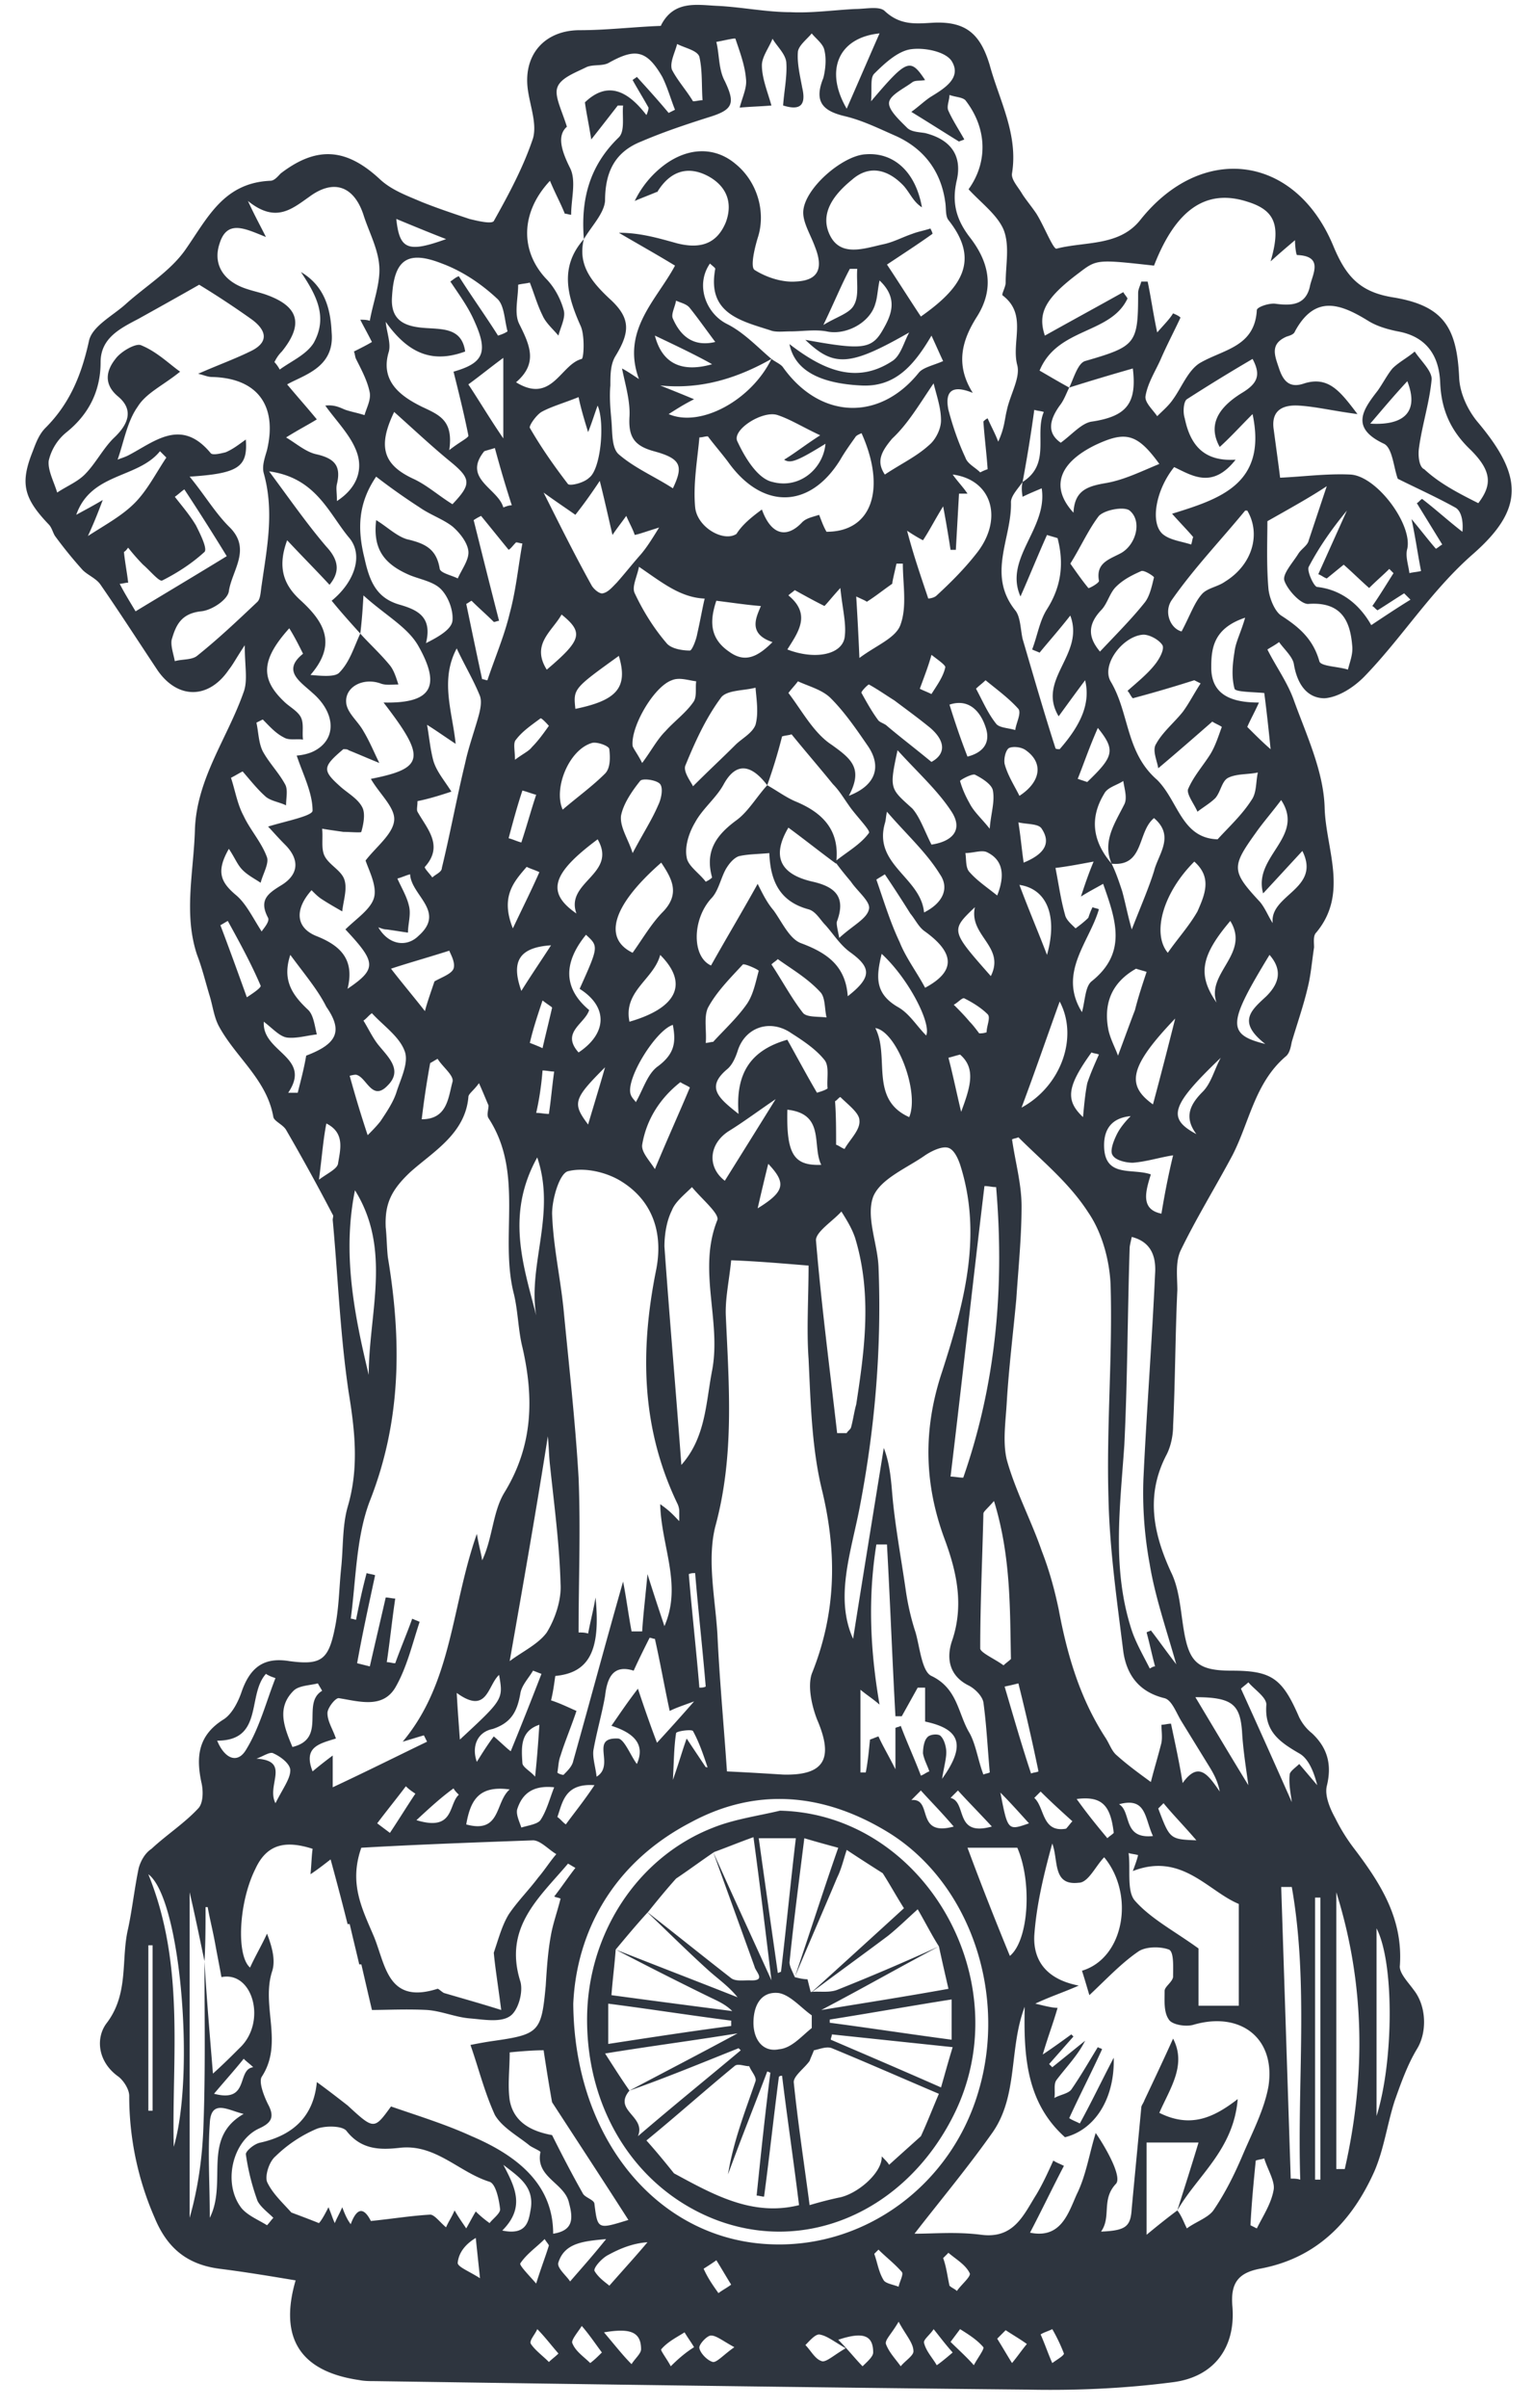 <svg width="58" height="91" fill="none" xmlns="http://www.w3.org/2000/svg"><path d="M47.92 24.542c.32.641.762 1.242 1.002 1.924.48 1.322 1.122 2.684 1.162 4.046.04 1.563.922 3.246-.32 4.729-.12.12-.08.36-.08.56-.08.521-.12 1.042-.241 1.523-.16.681-.4 1.363-.601 2.044-.04.2-.08.44-.24.56-1.162 1.002-1.363 2.485-2.004 3.727-.641 1.202-1.362 2.364-1.963 3.606-.2.441-.12 1.002-.12 1.483-.08 1.723-.08 3.446-.16 5.129 0 .36-.081.761-.241 1.082-.802 1.522-.521 2.965.16 4.447.32.641.36 1.443.48 2.164.201 1.242.522 1.563 1.804 1.563 1.523 0 1.923.28 2.564 1.763.12.24.28.44.481.6.601.562.761 1.203.561 2.004-.08.36.12.842.32 1.202a7 7 0 0 0 .722 1.162c1.002 1.322 1.843 2.645 1.723 4.408-.04.28.32.64.52.921.482.601.522 1.603.121 2.244-.36.601-.601 1.282-.842 1.963-.28.882-.4 1.804-.76 2.645-.842 1.883-2.165 3.286-4.328 3.686-.842.16-1.122.561-1.042 1.443.12 1.522-.681 2.644-2.244 2.845-1.843.24-3.686.32-5.53.28-8.213-.08-16.428-.2-24.642-.32-.2 0-.4 0-.6-.04-2.205-.32-3.046-1.563-2.405-3.767-.961-.16-1.923-.32-2.885-.44-1.202-.16-1.963-.762-2.444-1.924a11.448 11.448 0 0 1-.962-4.608c0-.24-.2-.56-.4-.721-.802-.561-.882-1.483-.441-2.044.841-1.121.52-2.404.801-3.566.16-.761.24-1.522.4-2.284.081-.28.241-.56.482-.72.56-.522 1.242-.963 1.763-1.523.2-.2.2-.682.12-1.002-.2-.962-.12-1.763.841-2.364.321-.2.561-.681.682-1.042.32-.922.841-1.322 1.803-1.162 1.202.16 1.482-.04 1.723-1.242.16-.762.16-1.523.24-2.284.08-.761.04-1.563.24-2.284.441-1.483.281-2.885.04-4.367-.32-2.164-.4-4.328-.6-6.492 0-.08.04-.16 0-.2a81.928 81.928 0 0 0-1.764-3.206c-.12-.2-.44-.32-.48-.48-.24-1.403-1.403-2.244-2.044-3.406-.2-.36-.24-.762-.36-1.162-.16-.521-.28-1.042-.481-1.563-.521-1.563-.12-3.165-.08-4.768.08-1.923 1.242-3.446 1.843-5.169.16-.44.04-.962.04-1.763-.32.48-.44.721-.601.922-.762 1.122-1.924 1.122-2.685.04-.721-1.082-1.442-2.204-2.164-3.246-.16-.24-.48-.36-.68-.56a16.39 16.39 0 0 1-1.043-1.283c-.08-.12-.12-.32-.24-.44C.88 18.811.76 18.25 1.24 17.048c.12-.32.24-.64.48-.881.922-.922 1.363-2.004 1.644-3.286.12-.56.921-.961 1.402-1.402.761-.681 1.683-1.242 2.244-2.044.841-1.202 1.442-2.524 3.206-2.604.16 0 .28-.16.4-.28 1.363-1.042 2.484-.962 3.767.24.44.4 1.001.6 1.562.841.601.24 1.202.44 1.803.641.321.08.842.2.922.08.561-1.001 1.122-2.043 1.482-3.125.16-.56-.12-1.242-.2-1.883-.16-1.322.681-2.204 1.964-2.204 1.001 0 2.003-.12 3.005-.16.04 0 .08 0 .08-.04C25.48.02 26.323.18 27.084.22c.922.04 1.884.24 2.805.24.802.04 1.643-.08 2.445-.12.4 0 .921-.12 1.121.08.561.522 1.122.482 1.763.442 1.283-.08 1.844.4 2.204 1.602.36 1.323 1.082 2.605.842 4.087-.04.24.24.521.4.802.16.24.361.48.521.72.28.442.641 1.363.762 1.323 1.081-.28 2.364-.08 3.165-1.082 2.324-2.925 5.85-2.484 7.293.962.48 1.162 1.001 1.763 2.283 1.963 1.924.32 2.405 1.162 2.485 3.086.04.56.32 1.162.68 1.602 1.724 2.044 1.804 3.286-.16 5.009-1.602 1.402-2.684 3.166-4.126 4.648-.401.4-.962.761-1.483.801-.681 0-1.042-.56-1.162-1.282-.04-.28-.36-.56-.561-.841-.16.12-.32.2-.44.28zm-5.89 8.094c-.36-.841.12-1.523.481-2.244.12-.24 0-.6-.04-.881-.24.16-.601.24-.721.48-.561.922-.441 1.804.28 2.645.16.32.28.681.4 1.042.121.44.201.882.361 1.442.361-.921.642-1.562.842-2.203.16-.642.801-1.323 0-2.004-.641.521-.36 1.843-1.603 1.723zM7.731 74.107c.08 1.403.2 2.765.32 4.248.401-.36.722-.681 1.002-.962 1.042-.962.521-2.925-.68-2.684-.08-.441-.161-.842-.241-1.283-.08-.44-.2-.921-.28-1.362h-.08c0 .681 0 1.362-.04 2.043-.161-.76-.321-1.562-.562-2.604v12.301c.32-1.122.481-2.284.521-3.446.08-2.083.04-4.167.04-6.25zm21.277-44.436c.36.2.68.44 1.042.601 1.081.44 1.723 1.122 1.562 2.364-.6-.44-1.202-.921-1.803-1.362-.641 1.082-.32 1.763.922 2.043.881.2 1.242.601.921 1.483-.04.08 0 .24.08.641.521-.48 1.042-.721 1.122-1.082.08-.28-.44-.681-.68-1.042-.201-.24-.401-.48-.602-.761.44-.36.962-.641 1.282-1.082.08-.08-.52-.681-.76-1.042-.201-.28-.361-.56-.602-.801-.52-.641-1.042-1.242-1.563-1.883-.12.04-.24.04-.36.08-.16.641-.36 1.282-.561 1.843-.641-.841-1.202-.841-1.643-.04-.28.52-.801.922-1.082 1.442-.24.401-.4.922-.32 1.323.04.32.48.6.72.921.08-.04.161-.08.241-.16-.28-1.002.16-1.603.922-2.164.44-.32.761-.881 1.162-1.322zm9.656-11.46c-.16.24-.44.521-.44.762.04 1.362-.922 2.724.16 4.087.2.24.2.72.28 1.082.401 1.362.802 2.764 1.242 4.127 0 .04.12.04.16.04.842-.962 1.163-1.763.962-2.605-.36.481-.68.922-1.001 1.363-.842-1.403 1.001-2.324.44-3.807-.44.561-.8.962-1.161 1.402-.08-.04-.2-.08-.281-.12.2-.52.28-1.082.561-1.522.56-.882.641-1.763.4-2.685-.12-.04-.28-.08-.4-.12-.36.801-.681 1.603-1.002 2.324-.64-1.443 1.042-2.565.802-4.087-.28.12-.481.2-.722.32-.04-.24-.04-.4 0-.56 1.082-.682.441-1.804.802-2.645-.12-.04-.24-.04-.36-.08a55.36 55.36 0 0 1-.442 2.724zm-9.496-4.648c.16.12.36.2.44.32 1.403 1.964 3.647 2.044 5.13.201.16-.2.56-.28.921-.44-.08-.16-.2-.441-.44-.962-.682 1.162-1.403 1.963-2.685 1.883-1.523-.08-2.484-.56-2.685-1.563 1.202.922 2.485 1.563 3.887.641.32-.2.44-.72.641-1.081-2.244 1.282-2.845 1.322-3.927.28 2.204.4 2.525.36 2.965-.44.32-.562.521-1.163-.16-1.804-.08.401-.08.641-.16.882-.2.721-1.122 1.202-1.843 1.042-.441-.08-.922 0-1.363 0-.28 0-.56.04-.761-.04-1.122-.361-2.404-.642-2.084-2.324 0-.04-.12-.12-.2-.2-.56.8-.16 1.882.641 2.283.641.32 1.162.882 1.683 1.322-1.282.722-2.645 1.162-4.207 1.002.4.16.801.32 1.282.521-.4.2-.641.36-.962.561 1.202.52 3.126-.52 3.887-2.084zM13.621 23.941c.36.4.762.762 1.122 1.202.16.2.24.481.32.721-.24 0-.48.04-.68-.04-.681-.24-1.403.16-1.283.802.08.36.441.64.642 1.002.24.4.4.8.6 1.202-.4-.16-.76-.32-1.161-.481-.04-.04-.12-.04-.2-.04-.802.68-.802.801-.08 1.442.28.24.64.441.8.761.12.24.04.642-.04.922 0 .04-.44 0-.68 0-.281-.04-.562-.08-.802-.12.04.36-.04.721.08 1.002.16.36.641.56.761.921.12.36-.04.802-.08 1.202-.28-.16-.56-.32-.801-.48-.12-.08-.24-.2-.36-.321-.642.721-.602 1.402.16 1.723.921.36 1.482.881 1.201 2.003 1.122-.761 1.082-1.001-.08-2.244.401-.4.962-.76 1.082-1.202.12-.44-.2-1.041-.32-1.402.4-.52 1.042-1.002 1.082-1.523.04-.48-.561-1.001-.882-1.562 2.043-.401 2.084-.802.48-2.885 1.764.04 2.205-.561 1.323-2.124-.4-.721-1.242-1.162-2.083-1.923-.04.721-.08 1.122-.12 1.442-.361-.4-.722-.801-1.082-1.242.84-.681 1.242-1.723.64-2.404-.76-.922-1.242-2.244-3.005-2.484.802 1.081 1.443 2.003 2.164 2.845.521.56.48 1.001.12 1.442-.48-.52-1.001-1.042-1.602-1.683-.401 1.082-.08 1.723.48 2.244.882.801 1.443 1.643.401 2.845.44.04.922.08 1.082-.08.4-.4.56-.962.801-1.483zm26.806-9.296c-.12.24-.2.481-.36.681-.4.561-.481 1.042.04 1.403.44-.32.801-.761 1.202-.802 1.282-.2 1.683-.68 1.523-2.003-.842.24-1.643.48-2.405.721.16-.32.321-.921.601-1.002 1.924-.56 2.004-.64 2.004-2.564 0-.16.08-.28.12-.44h.24c.12.56.2 1.161.361 1.923.32-.361.48-.521.601-.722.08.04.2.08.28.16-.24.522-.52 1.043-.76 1.603-.201.441-.482.882-.562 1.363-.04.24.28.52.441.761.2-.2.44-.4.601-.641.32-.44.561-1.082 1.002-1.362.881-.521 2.084-.601 2.164-2.004 0-.12.48-.28.72-.24.602.08 1.123.04 1.283-.641.08-.441.561-1.162-.48-1.202-.04 0-.08-.361-.08-.561-.281.24-.522.44-.922.801.4-1.362.16-1.923-.842-2.244-1.563-.52-2.725.24-3.566 2.404-2.164-.24-2.164-.24-2.845.28-1.282.962-1.563 1.523-1.282 2.365 1.002-.561 1.963-1.082 2.965-1.643.04.08.12.16.16.24-.64 1.363-2.644 1.082-3.325 2.725.28.16.68.4 1.121.641zm-18.351-5.61c-.12-1.482.2-2.764 1.322-3.846.24-.24.12-.801.16-1.202h-.2c-.28.36-.56.721-1.002 1.282-.12-.721-.2-1.082-.24-1.402.881-.842 1.643-.401 2.324.48.04-.08.08-.2.08-.28-.2-.36-.4-.681-.601-1.042.04-.04.12-.08.16-.12.401.44.802.882 1.202 1.362l.24-.12c-.16-.4-.28-.841-.48-1.242-.601-1.042-1.042-1.082-2.044-.52-.24.12-.6.04-.841.16-.4.2-.962.4-1.082.76-.12.321.16.842.36 1.483-.36.32-.24.842.121 1.563.24.48.04 1.162.04 1.763-.08 0-.16-.04-.24-.04-.16-.4-.361-.761-.561-1.242-1.122 1.202-1.122 2.644-.16 3.686.32.32.56.761.68 1.202.08.28-.12.641-.2.962-.2-.24-.48-.481-.6-.761-.201-.401-.321-.842-.482-1.243-.16.04-.28.04-.44.08 0 .521-.16 1.082.04 1.483.4.802.72 1.483-.12 2.204 1.362.841 1.682-.681 2.484-.882.08-.04.12-.881-.04-1.242-.521-1.162-.802-2.244.12-3.285-.24.961.28 1.602.962 2.243.8.722.8 1.243.24 2.164-.2.32-.2.721-.2 1.122-.04.44 0 .882.04 1.322.04.441 0 1.042.28 1.283.601.52 1.363.841 2.044 1.282.4-.842.32-1.122-.722-1.403-.72-.2-.961-.52-.921-1.282.04-.6-.16-1.242-.28-1.843.16.08.4.24.64.4-.68-1.842.682-3.005 1.363-4.287-.721-.44-1.443-.841-2.124-1.242.802 0 1.483.2 2.204.4.801.201 1.482.081 1.843-.8.28-.762 0-1.363-.641-1.723-.801-.441-1.483-.2-1.963.6l.04-.04c-.28.12-.601.24-.882.361a3.733 3.733 0 0 1 1.122-1.362c.922-.681 1.923-.681 2.685-.04.841.68 1.162 1.843.841 2.805-.12.4-.28 1.081-.12 1.202.44.28 1.042.48 1.563.44.881-.04 1.041-.52.72-1.322-.16-.44-.44-.881-.44-1.282 0-.882 1.483-2.164 2.364-2.204 1.042-.08 1.883.641 2.124 2.004-.32-.2-.44-.521-.681-.802-.561-.6-1.282-.841-1.964-.24-.64.52-1.242 1.242-.841 2.083.4.842 1.282.521 2.003.36.401-.08.762-.28 1.122-.4.2-.08.441-.12.681-.2.04.08.08.16.08.2-.56.4-1.121.762-1.722 1.162.48.722.881 1.363 1.282 1.964 1.482-1.042 2.284-2.084 1.041-3.647-.12-.16-.08-.44-.12-.68-.16-1.163-.801-2.004-1.843-2.485-.64-.28-1.282-.601-1.963-.761-.842-.2-1.162-.561-.802-1.443.08-.32.12-.721.04-1.042-.04-.24-.32-.44-.48-.64-.16.2-.481.44-.521.68-.04.441.08.922.16 1.363.16.68-.08.881-.721.68.04-.56.16-1.121.12-1.642-.04-.32-.36-.6-.52-.881-.121.32-.402.68-.402 1.001 0 .481.2.962.361 1.523-.48.04-.761.04-1.202.08.12-.44.28-.761.24-1.082-.04-.52-.24-1.042-.4-1.522 0-.04-.481.08-.722.12.12.48.08 1.042.321 1.482.4.842.32 1.082-.601 1.363-.881.28-1.723.56-2.564.921-1.002.4-1.363 1.162-1.363 2.244-.04.48-.52.962-.801 1.443zm22.438 74.489c.28-.882.561-1.763.802-2.565h-1.964v3.486c.481-.4.842-.681 1.162-.921.16.2.24.44.361.68.32-.24.801-.4 1.002-.68.44-.642.801-1.363 1.122-2.124.36-.842.801-1.683.961-2.564.28-1.844-1.081-2.845-2.845-2.324-.28.08-.8 0-.921-.2-.2-.281-.16-.722-.16-1.083 0-.16.28-.32.32-.52 0-.361.04-.962-.16-1.042-.32-.12-.882-.12-1.162.08-.641.44-1.202 1.042-1.843 1.643-.12-.401-.2-.681-.28-.922 1.602-.48 2.003-2.885.84-4.287-.32.32-.6.961-.961.961-1.002.12-.761-.841-1.002-1.482-.32 1.162-.6 2.324-.68 3.486-.04.921.44 1.643 1.682 1.883-.641.28-1.042.4-1.643.681.481.12.681.16.842.16-.16.561-.361 1.082-.561 1.763.48-.32.801-.56 1.081-.76l.08.08c-.32.36-.6.68-.92 1.041l.12.12c.4-.32.84-.68 1.241-1.001-.28.56-.72 1.001-1.081 1.482-.12.16-.04.44-.08.681.2-.12.52-.16.64-.32.361-.521.682-1.082 1.002-1.603.04.04.12.04.16.08-.4.882-.84 1.723-1.242 2.605.12.08.24.12.401.2.44-.801.841-1.643 1.282-2.484.04 1.562-.72 2.724-1.843 3.005-1.482-1.322-1.563-3.126-1.523-4.929-.6 1.563-.24 3.326-1.202 4.728-.961 1.363-2.003 2.605-2.965 3.847.722 0 1.603-.08 2.525.04 1.242.16 1.602-.761 2.083-1.522.24-.401.441-.842.641-1.283.12.08.24.12.401.2-.44.842-.841 1.684-1.282 2.525 1.162.24 1.442-.721 1.763-1.442.36-.722.48-1.563.721-2.324.44.64 1.002 1.682.761 1.923-.56.6-.16 1.242-.56 1.803.961-.04 1.121-.2 1.161-.882.12-1.282.24-2.524.361-3.806 0-.08.08-.16.12-.28.36-.762.721-1.523 1.082-2.325.521 1.002-.12 1.884-.52 2.805 1.201.601 2.083.16 2.964-.52-.16 1.923-1.522 2.884-2.284 4.207zM18.11 40.93c-.2.28-.4.401-.4.521-.12 1.403-1.363 2.084-2.204 2.845-.722.681-.962 1.202-.922 2.084.04.36.04.761.08 1.122.521 3.125.521 6.17-.681 9.215-.521 1.363-.521 2.966-.721 4.448.08 0 .16.04.2.04.12-.6.24-1.162.4-1.763.12.04.201.04.321.08-.24 1.122-.48 2.204-.68 3.326l.48.12c.2-.881.4-1.723.601-2.604.12 0 .24.04.36.04-.12.801-.2 1.603-.32 2.404.12 0 .2.04.32.04.2-.56.441-1.122.642-1.683.08.04.2.08.28.12-.28.842-.48 1.723-.921 2.485-.481.801-1.363.52-2.124.4-.12-.04-.44.361-.44.561 0 .32.2.601.32.962-.641.2-1.242.32-.882 1.242.24-.2.441-.36.761-.6v1.201c1.283-.6 2.405-1.162 3.567-1.723l-.12-.24c-.281.08-.521.16-.802.24 1.883-2.244 1.843-5.129 2.805-7.853.08.48.16.72.2 1.001.4-.841.4-1.843.842-2.564 1.081-1.763 1.122-3.566.68-5.49-.16-.64-.16-1.322-.32-2.003-.56-2.164.401-4.568-.961-6.651-.08-.12 0-.32 0-.481-.12-.28-.2-.481-.361-.842zm20.395 2.044c-.08.04-.16.04-.24.08.12.841.36 1.683.36 2.524 0 1.162-.12 2.324-.2 3.526-.12 1.283-.28 2.565-.36 3.887-.04.721-.16 1.483 0 2.164.32 1.162.92 2.284 1.322 3.446.28.721.48 1.442.64 2.204.321 1.723.802 3.365 1.764 4.848.16.24.24.52.44.681.401.36.842.681 1.283 1.002.12-.481.28-1.002.4-1.483.04-.24 0-.44 0-.68.12 0 .24-.041.361-.041.16.761.32 1.483.44 2.244.602-.842.962-.32 1.403.32-.08-.44-.28-.76-.48-1.081l-.962-1.563c-.2-.32-.36-.802-.641-.882-1.002-.24-1.443-.921-1.563-1.763-.24-1.923-.521-3.886-.561-5.81-.08-2.684.16-5.369.08-8.053-.04-.922-.32-1.964-.841-2.725-.722-1.122-1.723-1.924-2.645-2.845zm-10.859 4.648c-.08.801-.24 1.483-.2 2.164.12 2.644.32 5.249-.4 7.893-.321 1.282 0 2.725.08 4.087.08 1.723.24 3.406.36 5.17.842.04 1.483.08 2.124.12 1.563.04 1.923-.602 1.282-2.084-.2-.521-.36-1.242-.2-1.723.921-2.284.961-4.528.4-6.892-.4-1.603-.44-3.326-.52-5.009-.08-1.122 0-2.284 0-3.526-1.002-.08-1.884-.16-2.926-.2zm-9.857 29.65c.401-.08.642-.12.922-.16 1.683-.24 1.763-.36 1.923-2.083.04-.641.08-1.282.2-1.923.08-.441.241-.882.361-1.363-.08-.04-.16-.04-.24-.08.28-.36.52-.721.801-1.082-.08-.04-.2-.12-.28-.16-1.082 1.282-2.444 2.404-1.803 4.448.12.4-.08 1.122-.401 1.322-.36.24-1.002.12-1.483.08-.56-.04-1.081-.28-1.642-.32-.762-.04-1.563 0-2.084 0-.16-.682-.28-1.202-.4-1.723h-.08c-.121-.521-.241-1.002-.361-1.523h-.08c-.2-.801-.401-1.563-.642-2.444-.36.28-.52.4-.76.56.04-.4.04-.68.08-.96-1.003-.321-1.724-.201-2.165.76-.64 1.283-.72 3.286-.2 3.727.2-.44.44-.842.641-1.282.2.52.32 1.001.2 1.402-.44 1.322.441 2.725-.4 4.007-.12.2.08.721.24 1.042.28.52.08.721-.36.921-1.002.481-1.363 2.084-.641 3.005.24.281.64.441.961.642.08-.08.16-.2.24-.28-.2-.201-.48-.402-.6-.642a8.739 8.739 0 0 1-.441-1.763c0-.12.32-.4.56-.44 1.243-.281 2.004-1.002 2.125-2.285.44.32.8.601 1.162.882 1.001.921 1.001.921 1.642.04 1.042.36 2.084.681 3.046 1.122 1.883.801 3.085 1.923 3.085 3.686.761-.12.761-.56.6-1.162-.16-.761-1.281-.962-1.081-1.923 0-.04-.28-.16-.4-.24-.441-.361-1.043-.682-1.323-1.163-.4-.881-.601-1.722-.922-2.644zm7.894-19.793v-.4a.741.741 0 0 0-.08-.281c-1.362-2.845-1.402-5.77-.802-8.775.281-1.363-.08-2.605-1.282-3.366-.56-.36-1.402-.561-2.043-.4-.32.08-.601 1.04-.601 1.602.04 1.242.32 2.444.44 3.686.2 2.084.441 4.207.561 6.291.08 1.963 0 3.927 0 5.85.12 0 .24 0 .361.04.08-.44.2-.881.28-1.362.201 2.003-.24 2.845-1.522 2.965-.04.28-.08.6-.16.922.36.12.6.24.961.4-.2.601-.44 1.162-.6 1.683-.08.2-.08.4-.12.641 0 .04.24.12.24.08.16-.16.32-.32.36-.52.641-2.284 1.242-4.528 1.883-6.772.12.6.2 1.242.321 1.883h.4c.04-.641.12-1.282.201-2.164.24.762.44 1.363.641 1.964.681-1.563-.12-3.005-.16-4.608.4.28.52.44.721.64zm11.5 9.576c.08-.04.16-.04.24-.08-.08-.881-.12-1.763-.24-2.644-.04-.24-.32-.521-.561-.642-.721-.36-.842-1.001-.641-1.642.48-1.363.2-2.645-.28-3.927-.762-2.084-.802-4.127-.08-6.29.8-2.485 1.522-5.05.72-7.694-.08-.28-.24-.681-.48-.761-.24-.08-.642.12-.882.28-.681.48-1.683.882-1.963 1.563-.28.761.16 1.763.2 2.644.12 3.005-.12 5.97-.681 8.936-.32 1.763-1.002 3.526-.28 5.128.36-2.283.76-4.728 1.161-7.212.28.721.28 1.443.361 2.164.12 1.082.32 2.163.48 3.285.08.521.201 1.042.361 1.523.16.561.24 1.483.601 1.643 1.002.48 1.002 1.442 1.443 2.164.24.44.32 1.041.52 1.562zM7.17 18.011c.561.681.962 1.362 1.483 1.883.881.842.12 1.643 0 2.445-.04.32-.641.72-1.042.76-.761.08-.962.522-1.122 1.083-.04.24.08.56.12.801.28-.08.641-.04.842-.2.801-.641 1.522-1.323 2.284-2.044.12-.12.12-.4.16-.641.2-1.402.48-2.765.08-4.207-.08-.28.04-.601.12-.882.4-1.683-.36-2.724-2.083-2.764-.16 0-.32-.08-.521-.12.721-.321 1.402-.562 2.043-.882.681-.36.481-.802 0-1.162a33.508 33.508 0 0 0-2.003-1.322c-.842.48-1.563.881-2.284 1.282-.681.36-1.443.721-1.443 1.643 0 1.081-.44 1.963-1.282 2.644a1.94 1.94 0 0 0-.68 1.082c-.041.36.2.801.32 1.202.36-.24.76-.4 1.041-.681.401-.4.682-.962 1.082-1.363.561-.52.802-1.081.16-1.602-.56-.481-.4-1.002-.08-1.403.2-.28.762-.6.962-.52.601.24 1.082.72 1.483 1.001-.641.521-1.283.802-1.603 1.322-.4.561-.521 1.323-.761 2.004.08-.04.24-.08.4-.16 1.002-.521 2.004-1.443 3.126-.08.08.08.4 0 .56-.04.281-.12.481-.281.762-.481.08 1.041-.28 1.282-2.124 1.402zm4.207-7.733c.882.52 1.122 1.362 1.162 2.284.12 1.322-1.041 1.602-1.682 1.963.4.48.76.881 1.122 1.322-.321.2-.642.36-1.162.682.4.24.76.56 1.162.64.68.16.921.441.76 1.122-.04.16 0 .321 0 .642.802-.521 1.002-1.242.722-1.924-.24-.6-.761-1.122-1.162-1.683.36-.04.561.08.761.16.24.08.481.12.722.201.08-.28.24-.56.2-.841-.08-.441-.32-.882-.521-1.283-.04-.08-.04-.2-.08-.28.24-.12.48-.24.681-.36-.16-.321-.32-.602-.44-.842.12 0 .24 0 .36.04.12-.681.4-1.402.36-2.044-.04-.68-.4-1.322-.6-1.963-.361-1.082-1.122-1.362-2.044-.681-.681.48-1.282 1.002-2.324.16.28.601.44.882.681 1.362-.801-.32-1.482-.68-1.763.28-.24.762.16 1.403 1.042 1.684.24.08.44.12.681.2 1.282.44 1.483 1.122.641 2.164-.12.12-.2.24-.28.4.08.08.16.2.2.281.44-.32 1.002-.56 1.282-1.002.561-1.001.08-1.843-.48-2.684zm44.517 8.735c.52-.681.52-1.202-.28-2.004-.762-.72-1.122-1.522-1.162-2.564-.04-.962-.481-1.723-1.603-1.923-.4-.08-.802-.2-1.122-.401-1.042-.641-2.004-1.002-2.765.4-.04.12-.2.16-.32.2-.642.281-.441.722-.281 1.203.16.48.4.761.962.561.921-.28 1.362.32 2.003 1.162-.922-.12-1.563-.28-2.204-.32-.6-.04-1.081.16-.961.921.08.601.16 1.162.24 1.803.882-.04 1.763-.16 2.645-.12 1.001.04 2.364 1.883 2.163 2.805-.08.28.04.6.08.921.16-.04.281-.04.441-.08-.12-.6-.2-1.202-.36-1.963.4.48.64.801.921 1.122.08-.04.16-.12.24-.16l-.961-1.563c.08-.04.12-.12.2-.16.521.4 1.002.84 1.523 1.242.04-.401-.04-.802-.28-.922-.722-.4-1.443-.721-2.164-1.082-.16-.44-.2-1.162-.521-1.322-1.282-.601-.802-1.282-.24-2.004.2-.28.36-.6.56-.841.24-.24.561-.4.842-.641.24.36.641.721.641 1.042-.08.881-.36 1.723-.48 2.604-.04.28 0 .721.2.802.56.52 1.242.881 2.043 1.282zM13.661 69.82c-.48 1.362.04 2.324.481 3.366.441 1.082.521 2.564 2.404 1.963.04 0 .16.12.24.16.682.2 1.403.401 2.165.642-.12-.922-.24-1.683-.281-2.164.2-.601.32-1.042.561-1.443.32-.48.761-.921 1.122-1.402.24-.28.44-.601.681-.881-.28-.16-.601-.521-.881-.521-2.204.08-4.408.16-6.492.28zm8.014 5.89c.04 5.25 3.326 8.976 7.533 9.096 3.526.12 6.732-2.244 7.773-5.73 1.122-3.686-.28-7.894-3.365-9.817-2.404-1.482-4.969-1.763-7.493-.4-3.005 1.562-4.328 4.207-4.448 6.851zM34.457 4.227c.28-.2.481-.4.721-.56.521-.321 1.202-.722.802-1.363-.24-.36-1.042-.52-1.563-.44-.48.08-.962.52-1.362.92-.16.161-.08.522-.12 1.043 1.362-1.603 1.482-1.643 2.043-.802-.2.04-.36 0-.48.08-.321.24-.842.481-.882.762-.04.28.4.68.68.961.161.16.442.16.682.2.962.241 1.402.842 1.202 1.764-.2.841-.04 1.482.48 2.163.722.922.963 1.924.281 3.006-.56.881-.841 1.803-.16 2.885-.881-.361-1.042.04-.922.64.16.602.361 1.203.642 1.804.08.24.36.36.56.56.08-.04.16-.08.281-.12-.04-.6-.12-1.201-.16-1.803.04-.04.08-.08.16-.12.12.28.28.561.4.882.241-.521.241-.842.321-1.162.12-.601.521-1.242.401-1.723-.24-.882.4-1.924-.56-2.645-.041-.04.12-.32.12-.48 0-.682.16-1.403-.08-2.004-.241-.561-.842-1.002-1.323-1.523.721-1.001.721-2.284-.12-3.365-.12-.12-.401-.12-.601-.2 0 .2-.12.44-.04.6.16.36.4.721.6 1.082-.08.04-.12.04-.2.08-.52-.32-1.082-.68-1.803-1.122zM13.261 84.044c.28-.76.56-.52.761-.12.801-.08 1.523-.2 2.244-.24.16 0 .36.28.6.48.081-.2.201-.36.322-.64.16.28.28.44.44.68.16-.28.24-.44.36-.64.201.2.361.32.522.44.12-.16.4-.36.4-.52-.04-.361-.16-.962-.4-1.042-1.162-.36-2.044-1.443-3.406-1.282-.721.08-1.443.08-2.004-.641-.16-.2-.801-.2-1.121-.08a5.083 5.083 0 0 0-1.563 1.041c-.24.2-.4.721-.32.962.2.44.6.801.92 1.162.321.12.642.24 1.043.4.08-.08.2-.28.36-.6.12.28.16.44.24.6.08-.2.16-.32.281-.6.12.32.2.48.32.64zm3.726-67.035c.4-.32.761-.48.721-.56-.16-.802-.36-1.603-.56-2.405 1.121-.32 1.322-.721.8-1.883-.24-.561-.6-1.042-.92-1.523.12-.08.2-.16.32-.2.48.761 1.001 1.482 1.482 2.244.12-.04.24-.08.36-.16-.12-.441-.12-1.002-.4-1.243-.6-.56-1.322-1.041-2.083-1.322-1.323-.52-1.804-.12-1.884 1.242-.08 1.002.601 1.162 1.363 1.202.64.04 1.282.04 1.402.882-1.202.44-2.124.12-3.005-1.122.04.4.2.801.12 1.122-.36 1.162.521 1.723 1.242 2.084.681.32 1.202.52 1.042 1.642zM9.895 35.201c0-.04.32-.361.24-.521-.36-.681 0-.922.521-1.242.641-.401.681-.962.12-1.523-.28-.28-.52-.561-.64-.681.64-.2 1.682-.4 1.682-.601 0-.681-.36-1.363-.6-2.084.08 0 .4-.04.64-.16.882-.44.842-1.443-.04-2.204-.48-.44-1.162-.841-.36-1.482-.16-.321-.32-.642-.521-.962-1.082 1.202-1.082 1.923-.2 2.765.2.2.52.36.64.6.12.241.04.562.08.842-.24-.04-.52.04-.72-.08-.321-.16-.562-.44-.802-.681l-.24.12c.08.36.08.761.24 1.082.24.44.601.801.841 1.242.12.2.04.52.04.801-.24-.12-.56-.16-.76-.32-.321-.28-.602-.641-.882-.962-.16.08-.28.16-.441.24.16.481.24 1.002.48 1.443.241.521.682 1.002.882 1.563.08.24-.16.64-.24.961-.24-.16-.481-.28-.681-.48-.2-.2-.28-.441-.521-.802-.481.842-.32 1.242.24 1.723.4.32.641.842 1.002 1.403zm34.58 27.687c-.401-1.402-.802-2.564-1.002-3.766-.2-1.082-.28-2.164-.24-3.246.12-2.564.32-5.129.44-7.733.04-.561-.08-1.202-.882-1.403-.04.2-.08.321-.08.441-.08 2.484-.08 4.969-.2 7.413-.16 2.364-.48 4.688.28 7.012.16.48.441.962.682 1.442.08-.04.12-.08.2-.08-.12-.44-.2-.841-.32-1.282.04-.04.12-.04.16-.08.28.36.56.761.961 1.282zm1.562-31.173c.44-.481.922-.922 1.282-1.483.2-.28.16-.681.24-1.042-.36.08-.8.04-1.121.2-.24.12-.28.521-.481.762-.2.2-.48.36-.681.52-.12-.28-.401-.64-.36-.84.2-.482.56-.882.84-1.323.2-.32.321-.721.441-1.042-.12-.08-.24-.12-.36-.2-.641.56-1.283 1.122-2.044 1.763-.04-.28-.24-.681-.08-.922.24-.44.681-.801 1.002-1.202.24-.32.44-.72.68-1.082l-.24-.12a50.2 50.2 0 0 1-2.324.681c-.08-.08-.12-.2-.2-.28.36-.32.761-.641 1.042-1.002.16-.2.36-.56.28-.721-.12-.2-.48-.4-.72-.4-.762.04-1.603 1.121-1.243 1.762.721 1.202.561 2.685 1.763 3.727.801.801.922 2.203 2.284 2.244zm-20.275 23.64c.922-1.042.922-2.324 1.162-3.566.36-1.883-.56-3.806.2-5.69.08-.24-.6-.801-.961-1.242-.28.28-.641.561-.761.882-.2.4-.28.921-.28 1.362.2 2.805.44 5.53.64 8.254zm3.045-36.102c.361 1.002.962 1.082 1.523.481.16-.16.4-.2.641-.28.08.2.16.44.28.64 1.764 0 2.244-1.682 1.323-3.726-.08.04-.2.08-.24.16-.2.281-.401.561-.562.842-1.162 1.883-2.965 1.883-4.247.08-.24-.32-.52-.641-.761-.962-.12 0-.2.04-.32.04-.08.882-.241 1.764-.16 2.645.08.761 1.08 1.322 1.562 1.002.2-.32.52-.601.961-.922zM43.032 70.1c-.12-.04-.24-.04-.36-.08.08.601-.08 1.443.24 1.803.6.682 1.522 1.163 2.404 1.804v2.163h1.522v-3.846c-1.162-.481-2.163-1.964-4.007-1.242.12-.321.16-.441.2-.602zm-28.81-50.446c.401.24.762.6 1.162.721.681.16 1.122.36 1.242 1.122.04.16.441.24.682.36.16-.36.44-.72.4-1.041-.04-.32-.32-.681-.6-.922-.361-.28-.842-.44-1.243-.721a24.132 24.132 0 0 1-1.643-1.162c-.68 1.002-.72 1.963-.44 3.085.2.922.48 1.523 1.362 1.763.681.2 1.202.481.962 1.443.48-.24.961-.521 1.001-.842.04-.4-.16-.921-.44-1.202-.28-.28-.762-.36-1.162-.52-1.042-.441-1.403-1.042-1.283-2.084zm17.43 34.5h.36c.041-.081.121-.121.161-.201.08-.28.12-.601.2-.882.321-2.083.602-4.167-.04-6.29-.12-.361-.32-.682-.52-1.002-.321.36-.962.761-.962 1.082.2 2.404.52 4.848.801 7.292zM46.718 17.37c-.881 1.122-1.643.6-2.324.28-.68.842-.921 2.084-.44 2.525.28.24.72.28 1.081.4.04-.08.04-.2.08-.28-.2-.24-.44-.48-.8-.882 1.802-.56 3.605-1.122 3.044-3.766-.48.48-.841.882-1.242 1.242-.4-.721-.2-1.402.842-2.043.6-.361.72-.682.4-1.283a67.6 67.6 0 0 0-2.484 1.523c-.12.08-.16.48-.08.721.2.962.681 1.643 1.923 1.563zm-17.63 14.866c-.44.04-.841.04-1.162.12-.2.08-.36.28-.48.48-.201.361-.281.842-.562 1.122-.721.802-.721 2.204 0 2.525.561-1.002 1.162-2.004 1.763-3.085.2.4.36.72.601 1.001.32.44.601 1.082 1.042 1.242.962.36 1.683.842 1.763 2.004.922-.722.882-1.082.12-1.643-.4-.28-.64-.681-.961-1.042-.2-.2-.361-.52-.642-.6-1.041-.281-1.442-1.003-1.482-2.124zm3.806 33.497c.12-.04.2-.08.321-.12.16.36.36.681.641 1.242v-1.563c.08-.04.16-.04.2-.08.24.641.521 1.242.762 1.883.12-.04.2-.12.32-.16-.08-.24-.2-.44-.24-.681 0-.2.04-.48.16-.601.08-.12.44-.16.521-.04.12.12.2.4.2.6 0 .241-.08.522-.16 1.003.922-1.283.681-1.884-.641-2.164V63.77h-.28l-.602 1.081h-.24c-.12-2.163-.2-4.327-.32-6.49h-.401c-.32 2.003-.24 3.966.12 6.05-.28-.24-.48-.36-.721-.561v3.125h.2c.08-.4.12-.841.16-1.242zm4.769-20.876c-.16 0-.28-.04-.441-.04-.44 3.646-.842 7.333-1.282 10.979.16 0 .32.04.48.04 1.243-3.566 1.563-7.212 1.243-10.979zM47.92 19.694c0 .681-.04 1.643.04 2.564.04.36.24.842.481 1.002.681.44 1.202.882 1.443 1.723.04.2.72.2 1.081.32.08-.32.2-.6.16-.921-.08-.962-.44-1.643-1.642-1.563-.28.04-.801-.52-.922-.881-.08-.24.32-.681.521-1.002.12-.2.36-.32.401-.52l.681-2.044c-.6.4-1.322.801-2.244 1.322zM20.874 80.679c.44.881.801 1.562 1.162 2.203.08.16.44.24.44.401.12.962.12.962 1.283.601-.922-1.442-1.843-2.845-2.885-4.447-.08-.441-.2-1.162-.32-1.964-.401 0-.882.04-1.283.08 0 .642-.08 1.243 0 1.803.16.922.962 1.203 1.603 1.323zm-5.089-50.407c0 .2-.04.32 0 .4.36.642 1.002 1.283.28 2.084-.04.04.2.28.281.401.12-.12.36-.2.36-.36.321-1.323.562-2.645.882-3.967.12-.561.32-1.122.481-1.683.08-.28.16-.601.08-.842-.24-.6-.56-1.122-.881-1.803-.642 1.202-.16 2.404-.04 3.606-.481-.32-.762-.52-1.082-.72.08.44.12.92.24 1.361.12.401.4.722.681 1.163-.48.16-.881.28-1.282.36zm34.74 51.689h.32c.802-3.526.762-7.012-.32-10.458v10.458zm-28.77-62.508c-.4-.28-.761-.52-1.202-.84.641 1.281 1.202 2.403 1.803 3.485.08.16.32.36.441.32.2-.04.36-.24.521-.4.32-.36.601-.721.922-1.082.2-.24.36-.48.68-1.002-.52.16-.72.24-.92.28-.081-.24-.201-.44-.321-.72-.2.28-.361.48-.521.72-.16-.68-.28-1.241-.481-2.043-.4.601-.641.922-.922 1.282zm-2.484 43.315c.48-.36 1.082-.641 1.402-1.082.321-.52.561-1.242.521-1.843-.04-1.483-.24-2.965-.4-4.488-.04-.36-.04-.681-.08-1.082-.441 2.805-.922 5.53-1.443 8.495zm18.672.16c.08-.08.2-.16.28-.24-.04-1.924 0-3.887-.64-5.97-.281.32-.401.4-.401.48-.04 1.683-.12 3.406-.12 5.09 0 .16.56.4.881.64zm-2.845-40.31c-.04 0 .2 0 .32-.12.522-.48 1.043-1.001 1.483-1.562 1.042-1.282.641-2.805-.881-3.005.2.28.4.48.56.721h-.32l-.12 2.124h-.2c-.08-.521-.16-1.002-.28-1.643-.321.52-.522.922-.762 1.282-.16-.08-.36-.2-.601-.36.24.921.52 1.723.801 2.564zm-11.98 42.594c.36-.52.6-.881 1.001-1.402.28.841.521 1.522.722 2.043.44-.48.841-.921 1.402-1.562-.44.16-.681.24-.922.36-.2-.921-.36-1.843-.56-2.724-.08 0-.12-.04-.2-.04-.201.4-.402.8-.602 1.242-.761-.24-1.002.24-1.082.961-.12.681-.32 1.363-.44 2.044-.04.28.08.64.12 1.001.72-.44-.28-1.482.801-1.442.24 0 .48.641.721.962.32-.722-.08-1.162-.961-1.443zm-1.242-50.206c-.602.24-1.042.36-1.403.56-.2.121-.48.522-.44.602.44.761.92 1.442 1.442 2.123.08.08.6-.04.801-.24.441-.32.601-2.083.32-2.725-.12.321-.2.601-.36 1.002-.16-.52-.28-.921-.36-1.322zm19.433 19.273c.08.04.16.04.24.08-.36 1.242-1.562 2.404-.64 3.887.12-.441.12-.962.36-1.162 1.362-1.082.921-2.324.44-3.687-.28.16-.52.28-.84.481.16-.48.28-.841.48-1.322-.641.12-1.082.2-1.442.24.12.602.2 1.203.36 1.764.04.2.24.36.4.52.161-.12.321-.24.482-.4.04-.12.08-.24.16-.401zm-23.08-8.615c.08 0 .12.04.2.04.281-.841.642-1.683.842-2.524.24-.882.32-1.763.48-2.645-.08 0-.16-.04-.24-.04-.12.12-.2.24-.28.28-.36-.44-.681-.84-1.042-1.281-.08.04-.16.08-.28.16.32 1.282.64 2.564.961 3.806-.08 0-.12.04-.2.04-.28-.28-.561-.52-.841-.8-.08.04-.12.08-.2.12.2.96.4 1.923.6 2.844zm30.573 56.658c.12 0 .24 0 .36.04-.12-3.687.321-7.413-.32-11.06h-.4l.36 11.02zm-34.86-30.373c0-2.324.881-4.728-.521-6.972-.48 2.364-.04 4.648.52 6.972zm24.242 21.958c.72-.6.841-2.805.28-4.087h-1.883c.52 1.403 1.042 2.725 1.602 4.087zM31.01 16.448c-.681-.32-1.122-.6-1.602-.761-.561-.2-1.764.561-1.523 1.002.28.6.761 1.402 1.322 1.522 1.042.28 1.923-.52 2.004-1.442-1.042.641-1.323.761-1.563.6.4-.24.801-.56 1.362-.92zm-4.808 13.263c.601-.6 1.122-1.082 1.603-1.563.24-.24.64-.44.761-.76.12-.442.04-.922 0-1.403-.44.12-1.122.08-1.322.4-.561.762-.962 1.643-1.323 2.525-.12.24.24.68.28.801zM48.12 34.88c-.12-1.082 1.843-1.282 1.122-2.725-.521.561-.922 1.002-1.483 1.603-.4-1.402 1.603-2.124.681-3.526-.36.48-.681.841-.962 1.242-.921 1.282-.921 1.443.16 2.605.201.24.321.56.482.801zM14.903 15.567c-.64 1.322-.4 2.003.722 2.524.52.24.961.641 1.482.962.722-.762.722-.962-.12-1.643-.681-.561-1.322-1.162-2.083-1.843zm28.93 1.963c-.841-1.162-1.282-1.242-2.404-.721-1.402.681-1.723 1.603-.841 2.564.04-.841.52-1.001 1.242-1.122.681-.12 1.322-.44 2.003-.72zm.842 6.331c.32-.601.48-1.082.761-1.402.2-.24.601-.28.882-.481 1.041-.641 1.362-1.803.841-2.685h-.08c-.922 1.122-1.923 2.164-2.765 3.366-.32.44-.08 1.082.36 1.202zm-12.582 6.21c1.042-.4 1.242-1.121.721-1.883-.44-.64-.881-1.282-1.402-1.803-.32-.32-.802-.44-1.242-.64-.12.16-.24.28-.36.44.52.681.96 1.523 1.642 1.963.721.521 1.202.882.641 1.924zm17.83 41.632h-.2v10.659h.2V71.703zM24.16 21.417c-.08.4-.28.761-.16 1.002.32.68.721 1.322 1.202 1.883.16.2.561.28.882.28.08 0 .24-.4.28-.64.12-.522.2-1.003.28-1.323-.92-.04-1.602-.601-2.484-1.202zm16.309-.12c.28.4.48.68.68.921 0 .04.441-.2.401-.28-.12-.681.401-.802.842-1.042.56-.32.801-1.202.32-1.603-.2-.16-.921-.04-1.162.2-.4.522-.68 1.163-1.081 1.804zM27.925 42.092c-.12-1.522.44-2.404 1.843-2.804.36.64.721 1.322 1.122 2.003.12-.04.28-.08.4-.16-.04-.36.08-.842-.12-1.082-.32-.4-.8-.721-1.242-1.002-.801-.56-1.763-.24-2.043.681-.08.24-.2.521-.4.681-.802.682-.321 1.082.44 1.683zM53.33 22.66l-.24-.24c-.321.2-.682.44-1.003.64-.08-.04-.12-.12-.2-.16.28-.4.521-.801.801-1.242l-.16-.16c-.24.24-.48.44-.761.721-.32-.28-.641-.6-.962-.881-.2.16-.44.36-.64.52-.121-.04-.201-.12-.321-.16l1.081-2.404c-.56.681-1.041 1.363-1.442 2.124-.08.16.2.761.32.761 1.042.12 1.683.802 2.044 1.443.48-.32.962-.641 1.483-.962zM10.977 36.082c-.32.962.08 1.523.68 2.084.201.2.241.6.322.921-.361.04-.762.16-1.122.12-.28-.04-.521-.32-.882-.6-.08 1.161 1.843 1.322.922 2.684h.36c.12-.48.24-.922.32-1.402 1.163-.441 1.403-.922.762-1.844-.32-.64-.801-1.202-1.362-1.963zM6.97 18.492c-.12.08-.24.2-.36.28.28.36.56.681.8 1.082.16.32.441.882.321 1.002-.48.44-1.042.801-1.603 1.082-.12.04-.48-.4-.72-.601a8.055 8.055 0 0 1-.562-.641c-.04.04-.08.12-.16.16.04.4.12.801.16 1.162-.12 0-.2.04-.32.04.16.32.36.641.6 1.042 1.123-.681 2.205-1.323 3.447-2.084a88.11 88.11 0 0 0-1.603-2.524zm26.485 14.545c-.12.08-.2.12-.32.2.28.802.52 1.603.881 2.364.24.601.642 1.122.962 1.723 1.122-.6 1.162-1.282 0-2.123-.24-.16-.36-.441-.56-.682a51.006 51.006 0 0 0-.963-1.482zm1.763-1.122c.802-.12 1.202-.561.762-1.242-.521-.802-1.282-1.483-2.044-2.324-.32 1.482-.28 1.442.561 2.204.28.32.441.801.721 1.362zm-14.945 17.79c-.32-1.923.761-3.846.04-5.97-1.202 2.164-.521 4.087-.04 5.97zM24.28 28.83c.36-.481.56-.882.881-1.202.32-.361.761-.682 1.042-1.082.16-.2.08-.521.12-.802-.32-.04-.64-.16-.921-.04-.682.24-1.563 1.763-1.483 2.485.04.12.2.32.36.64zm-.361 7.172c.4-.561.721-1.122 1.162-1.563.641-.68.32-1.242-.08-1.843-1.923 1.683-2.164 2.885-1.082 3.406zm6.13-13.704c-.08.08-.16.12-.24.2.882.722.36 1.403-.04 2.044 1.042.4 2.044.2 2.164-.44.08-.521-.08-1.082-.16-1.884-.361.4-.481.561-.601.681-.401-.2-.762-.4-1.122-.6zm3.687-.24c-.4.28-.641.48-.962.681-.04-.04-.24-.12-.4-.2.04.681.08 1.362.12 2.324.64-.481 1.402-.761 1.562-1.282.24-.682.08-1.523.08-2.284h-.24c-.08.36-.16.68-.16.761zM13.902 42.894c.16-.16.32-.32.48-.521.241-.36.482-.721.602-1.082.16-.52.48-1.122.32-1.563-.2-.56-.801-.961-1.242-1.442-.12.08-.2.2-.32.28.2.32.36.681.6.962.361.44.882.922.321 1.483-.6.64-.801-.321-1.202-.401-.04 0-.08 0-.24.04.2.721.4 1.402.68 2.244zm19.634-12.221c-.04.16-.04.32-.08.44-.441 1.563 1.362 2.044 1.482 3.366.721-.36.962-.921.601-1.442-.52-.842-1.282-1.523-2.003-2.364zM3.324 20.255c.68-.44 1.282-.761 1.763-1.242.48-.481.801-1.122 1.202-1.723l-.24-.24c-.842 1.041-2.605.8-3.166 2.403.36-.2.6-.32 1.002-.56-.24.64-.361.921-.561 1.362zM6.569 81.12c.802-2.685.28-9.377-.961-10.298 1.402 3.446.881 6.932.961 10.297zm35.02-56.498c.642-.68 1.203-1.242 1.683-1.843.2-.24.28-.64.36-.961 0-.04-.36-.28-.48-.24-.36.16-.681.32-.962.6-.24.24-.32.641-.56.882-.562.6-.441 1.082-.04 1.562zM27.084 22.7c-.24.721-.28 1.402.481 1.923.601.441 1.082.2 1.643-.36-.961-.32-.6-.962-.44-1.363-.521-.04-1.042-.12-1.684-.2zm8.134 6.09c.521-.28.561-.76-.04-1.282-.44-.36-.881-.68-1.362-1.041-.32-.2-.601-.401-.962-.602-.04 0-.32.281-.28.321.2.36.4.721.641 1.042.08.08.24.12.32.2.521.441 1.002.802 1.683 1.363zm-1.763-10.858c.601-.4 1.203-.681 1.683-1.122.24-.2.441-.601.441-.922 0-.48-.16-.921-.28-1.402-.521.761-.962 1.523-1.563 2.084-.44.52-.601.881-.28 1.362zM48.041 28.31c-.08-.802-.16-1.523-.24-2.124-.482-.04-1.083-.04-1.123-.16-.12-.441-.08-.922 0-1.403.04-.36.24-.72.4-1.282-1.201.4-1.281 1.162-1.281 1.883 0 1.082.841 1.323 1.803 1.323-.16.36-.32.64-.441.921.32.32.56.561.882.842zm4.006 51.648c.642-2.043.681-5.77 0-7.092v7.093zm-6.891-47.401c-1.203 1.202-1.603 2.725-1.002 3.446.36-.521.801-1.002 1.122-1.563.28-.64.56-1.282-.12-1.883zm-23.24 4.808c.72-1.602.72-1.602.24-2.043-.881 1.082-.841 2.043.12 2.845-.16.52-1.082.841-.4 1.602 1.081-.72 1.121-1.723.04-2.404zm18.15.481c-.52 1.443-.96 2.725-1.442 4.007 1.483-.801 2.164-2.644 1.443-4.007zm-18.792-7.252c.561-.481 1.122-.882 1.603-1.363.2-.2.2-.6.16-.921 0-.12-.44-.28-.64-.24-.882.24-1.483 1.722-1.122 2.524zm5.41 8.815c.08 0 .2-.04.28-.04.441-.481.922-.922 1.283-1.443.24-.36.32-.801.44-1.242 0-.04-.52-.28-.6-.24-.482.52-1.003 1.041-1.323 1.643-.16.36-.04.881-.08 1.322zm17.67 4.247c-.52.08-1.002.24-1.523.28-.24 0-.64-.08-.76-.28-.121-.16.04-.56.16-.801.12-.24.32-.481.52-.681-.841.08-1.041.64-1.001 1.242.08 1.081 1.081.72 1.763.961-.2.641-.401 1.323.4 1.483.12-.721.24-1.363.441-2.204zM47.2 63.57c-.08.08-.2.16-.28.24a449.557 449.557 0 0 1 1.923 4.288c-.04-.32-.12-.681-.08-1.042 0-.12.24-.28.36-.4.24.28.441.52.681.801-.12-.48-.32-1.002-.68-1.202-.762-.44-1.323-.842-1.243-1.843 0-.28-.44-.561-.681-.842zM23.92 32.236c.4-.76.721-1.242.962-1.803.12-.24.2-.64.08-.801-.12-.16-.681-.24-.761-.12-.321.4-.642.881-.722 1.322-.04.44.28.882.441 1.403zm2.164 8.856c-.12-.08-.24-.12-.36-.2-.762.6-1.283 1.402-1.443 2.363-.04.28.28.601.48.922.481-1.162.922-2.124 1.323-3.085zM23.8 38.607c1.803-.52 2.244-1.442 1.162-2.524-.24.922-1.403 1.362-1.162 2.524zm19.553-1.883c-.12-.04-.28-.08-.4-.12-.922.52-1.242 1.322-1.042 2.324.08.36.28.721.36.962.241-.642.441-1.202.642-1.723.12-.481.28-.962.44-1.443zm-26.926.36c.28-.16.641-.28.721-.48.08-.24-.12-.561-.16-.681-.881.28-1.603.48-2.204.681.401.52.842 1.042 1.283 1.603.08-.32.24-.762.36-1.122zm28.77 27.047c.72 1.202 1.362 2.284 2.003 3.326-.08-.601-.2-1.322-.24-2.044-.08-1.001-.361-1.282-1.763-1.282zm-10.82-21.918c.4-.962-.48-3.246-1.282-3.366.56 1.082-.24 2.684 1.282 3.366zm-11.78-10.498c-1.723 1.282-1.964 2.003-.802 2.804-.44-1.202 1.563-1.482.802-2.804zM33.255 1.262c-1.563.16-2.084 1.403-1.242 2.845.44-1.002.801-1.843 1.242-2.845zm-3.927 40.27c-.761.52-1.242.881-1.763 1.202-.761.48-.841 1.362-.16 1.883.601-.962 1.202-1.924 1.923-3.086zm.08-5.29c-.08.08-.16.12-.24.2.4.602.761 1.283 1.202 1.844.16.16.561.12.882.16-.08-.32-.04-.761-.24-.962-.482-.52-1.043-.841-1.604-1.242zm14.185 5.49c.28-1.042.56-2.124.841-3.246-1.763 1.843-1.843 2.525-.841 3.246zM12.179 63.89c-.04-.08-.12-.2-.16-.28-.321.08-.722.08-.922.28-.641.641-.36 1.362-.04 2.123 1.322-.32.32-1.642 1.122-2.123zm11.22-39.107c-1.724 1.242-1.724 1.242-1.644 2.003 1.563-.32 2.004-.801 1.643-2.003zm11.62 14.344c.2-.44-.642-2.123-1.684-3.085-.2.841-.28 1.483.601 2.003.441.24.721.722 1.082 1.082zM48 36.082c-1.562 2.565-1.642 3.005-.16 3.366-1.082-.842-.52-1.282.04-1.803.4-.4.681-.922.12-1.563zM19.03 16.568v-3.045c-.44.32-.88.681-1.322 1.002.401.601.802 1.282 1.323 2.043zm7.173-12.741c.12 0 .24-.04.36-.04-.04-.561 0-1.122-.12-1.643-.08-.24-.52-.32-.841-.481-.08.32-.28.681-.2.962.2.4.56.8.8 1.202zm-16.99 76.05c-.56-.12-1.241-.6-1.281.361-.08 1.122 0 2.244 0 3.566.68-1.362-.321-3.005 1.282-3.927zm8.816-13.302c.2-.321.4-.642.641-.962.28.24.52.48.641.56.36-.88.761-1.882 1.162-2.924-.12-.04-.2-.08-.32-.12-.16.28-.441.56-.481.881-.12.641-.32 1.082-1.042 1.322-.601.12-.801.681-.601 1.243zm27.968-28.69c-.4-1.122 1.282-1.843.52-3.085-1.121 1.322-1.241 2.043-.52 3.085zm-9.416-9.296c.48-.12.921-.44.681-1.122-.2-.6-.641-1.082-1.362-.841.2.64.4 1.242.68 1.963zM25.44 38.727c-.64.2-1.762 2.003-1.602 2.604.04.16.2.28.2.32.28-.48.441-1.081.842-1.362.64-.48.68-.921.56-1.562zM5.769 73.507h-.16v6.25h.16v-6.25zm32.776-43.435c.802-.521.922-1.242.24-1.723-.16-.12-.48-.16-.64-.08-.12.08-.2.4-.16.6.12.441.36.802.56 1.203zm-8.775 11.86c-.04 1.683.24 2.124 1.282 2.084-.36-.721.16-1.924-1.282-2.084zm-14.264-8.895c-.16.04-.321.12-.481.16.16.36.36.681.44 1.042.08.32-.04.681-.04 1.002-.28-.04-.52-.08-.801-.12-.12 0-.2-.04-.32-.08.4.68 1.081.76 1.522.32 1.042-.922-.28-1.523-.32-2.324zm21.757-7.333c-.12.12-.24.2-.36.32.24.442.44.922.76 1.323.12.16.482.16.722.24.04-.28.24-.64.12-.8-.36-.402-.801-.722-1.242-1.083zM9.334 37.684c.12-.08.56-.36.52-.44-.36-.841-.8-1.643-1.241-2.444-.08.04-.2.12-.28.16.32.842.64 1.723 1 2.725zm7.934 26.286c.04.721.08 1.202.12 1.763 1.643-1.523 1.643-1.523 1.482-2.444-.44.4-.44 1.522-1.602.681zm20.435-30.132c.32-.801.2-1.362-.401-1.643-.2-.08-.52.04-.801.04.04.24 0 .561.16.722.28.32.641.56 1.042.881zm-.24 3.045c.56-1.122-.842-1.522-.602-2.604-.921.881-.921.881.601 2.604zM10.415 63.41c-.12-.04-.24-.08-.36-.16-.722.801-.08 2.524-1.844 2.524.28.681.761.882 1.082.36.52-.84.761-1.802 1.122-2.724zm27.006-32.095c.04-.561.2-1.002.12-1.443-.04-.24-.44-.48-.68-.6-.12-.04-.562.2-.562.24.08.28.2.56.36.841.161.32.442.561.762.962zM16.545 40.01c-.08.04-.2.12-.28.16a33.77 33.77 0 0 0-.32 2.124c.961 0 1.001-.802 1.161-1.403.08-.24-.36-.56-.56-.881zm4.127-14.705c1.323-1.122 1.403-1.403.561-2.084-.36.641-1.162 1.122-.56 2.084zm24.563 17.55c-.481-.641-.24-1.122.24-1.603.32-.32.44-.841.681-1.282-1.883 1.803-2.043 2.284-.921 2.885zM47.8 81.56c-.12.04-.2.04-.32.08-.08.802-.16 1.643-.2 2.445l.24.12c.24-.481.56-.962.64-1.483.04-.32-.24-.761-.36-1.162zM20.954 67.536c-.761-.08-1.202.2-1.402.842-.04.2.08.44.16.68.24-.08.6-.12.721-.28.24-.36.36-.841.52-1.242zM18.71 16.93c-.12.04-.28.08-.4.12-.842 1.042.52 1.403.72 2.124.12-.04.201-.08.321-.08a44.19 44.19 0 0 1-.64-2.164zm4.328 69.44c.6-.682 1.041-1.162 1.442-1.643-.561.04-1.042.24-1.483.48-.24.12-.56.481-.52.602.16.28.48.48.56.56zm-.12-1.763c-.802.08-1.563.12-1.804.881-.08.2.32.52.441.721.52-.6.881-1.001 1.362-1.602zm-5.29-15.667c1.323.36 1.082-.842 1.643-1.323-1.162-.16-1.483.401-1.643 1.323zm13.984-25.685c.12.04.2.12.32.16.201-.36.602-.72.562-1.081 0-.28-.441-.601-.721-.882-.08.04-.12.12-.2.16.04.522.04 1.082.04 1.643zm6.892 20.355c-.16.04-.32.08-.52.12.32 1.082.64 2.204 1 3.286.081-.04.201-.04.281-.08a80.813 80.813 0 0 0-.76-3.326zM53.21 14.405c-.52.56-.921 1.042-1.402 1.603 1.322.08 1.843-.481 1.402-1.603zM38.544 33.437c.36.962.721 1.804 1.042 2.645.4-1.402.04-2.484-1.042-2.645zm-7.413-21.156c.521-.32 1.002-.44 1.162-.761.2-.36.08-.882.12-1.362h-.28c-.32.6-.56 1.202-1.002 2.123zm7.573 20.315c.882-.36 1.002-.801.682-1.282-.12-.2-.561-.16-.882-.24.08.48.12.961.2 1.522zm-18.311.36c-.16-.08-.32-.12-.48-.2-.482.561-1.003 1.122-.522 2.324.4-.841.722-1.482 1.002-2.123zm6.651-20.034c-.36-.48-.64-.881-.961-1.282-.12-.16-.36-.2-.521-.28-.04.24-.2.52-.12.68.28.642.76 1.083 1.602.882zm-8.053 71.363c.961.2 1.001-.4 1.081-.841.12-.842-.48-1.203-1.041-1.643.44.841.841 1.602-.04 2.484zM40.748 29.43l.36.12c1.002-.962 1.082-1.202.401-2.044-.32.722-.52 1.323-.761 1.924zm-19.914 6.29c-1.202.08-1.523.602-1.122 1.723.4-.64.761-1.162 1.122-1.723zm20.715 4.128c-.08-.04-.2-.04-.28-.08-.922 1.282-1.002 1.803-.32 2.444.04-.441.08-.882.16-1.283.12-.36.28-.72.44-1.081zM26.283 59.442c-.08 0-.16 0-.24.04.12 1.443.28 2.845.4 4.288.08 0 .16 0 .24-.04-.12-1.443-.28-2.845-.4-4.288zm-3.446 28.69c.44.52.721.881 1.042 1.202.12-.2.36-.401.36-.561 0-.681-.44-.802-1.402-.641zm-2.324-50.327c-.2.601-.36 1.082-.48 1.603 0 0 .32.12.48.2.12-.52.24-1.002.36-1.522 0-.04-.04-.04-.36-.281zm-1.042-9.096c.32-.24.521-.32.642-.48.24-.24.44-.521.64-.802 0 0-.28-.32-.32-.28-.32.24-.681.48-.922.801-.12.12-.04.4-.04.761zm14.505 59.022c-.28.48-.52.681-.48.841.12.32.36.561.56.842.16-.2.481-.4.481-.561 0-.32-.28-.601-.56-1.122zm-7.733.962c-.12-.2-.24-.361-.36-.561-.321.2-.642.36-.882.64-.04.04.24.401.36.642.281-.28.561-.521.882-.722zm-7.012-57.019c.16.04.32.12.48.16.201-.6.361-1.201.562-1.802-.16-.04-.36-.12-.521-.16-.2.6-.36 1.201-.521 1.802zM41.87 69.46c.08-.08.16-.12.24-.2-.12-1.042-.44-1.402-1.402-1.282.4.56.761 1.002 1.162 1.482zM36.3 88.011l-.36.481c.28.28.6.561.881.882.12-.24.4-.601.36-.681-.24-.281-.56-.481-.88-.682zm-.28.882c-.32-.36-.521-.641-.721-.882-.12.2-.401.401-.361.521.08.32.32.561.48.842.121-.08.321-.24.602-.481zM21.074 68.658c.12.08.2.2.32.28.321-.44.682-.881 1.083-1.482-1.122-.08-1.203.641-1.403 1.202zm-11.38-2.204c1.323.08.361 1.002.722 1.683.28-.56.56-.921.56-1.242 0-.24-.36-.52-.64-.641-.12-.08-.401.12-.641.2zm21.998 21.958c.401.4.642.721.922 1.002.16-.16.4-.36.4-.521 0-.641-.36-.802-1.322-.481zM12.06 44.577c.32-.24.68-.401.72-.601.081-.521.281-1.162-.44-1.523-.12.601-.16 1.202-.28 2.124zm19.914 44.156c-.481-.28-.721-.481-1.002-.521-.16 0-.36.24-.52.4.2.2.36.521.6.601.16.08.441-.2.922-.48zm5.049-49.686c.08 0 .16 0 .28-.04 0-.24.16-.56.04-.681-.24-.24-.56-.44-.881-.601-.08-.04-.24.16-.401.24.2.2.4.401.6.641.121.12.241.28.362.441zM20.754 84.846c-.04-.08-.12-.16-.16-.24-.321.32-.682.56-.922.921-.04.08.36.48.6.761.201-.64.361-1.041.482-1.442zm-6.492-15.948l.481.361c.32-.48.641-1.002.962-1.482-.12-.08-.24-.16-.36-.28-.361.48-.722.92-1.083 1.401zm7.974-26.405c.2-.681.4-1.322.641-2.164-1.202 1.202-1.242 1.363-.64 2.164zm5.53 46.2c-.441-.24-.681-.441-.882-.441-.16 0-.48.36-.44.48.04.2.32.481.52.522.16 0 .4-.281.802-.562zM14.984 8.273c.12 1.162.44 1.282 1.883.762-.721-.28-1.202-.481-1.883-.762zm9.777 4.408c.28 1.082 1.041 1.402 2.163 1.082-.56-.32-1.402-.721-2.163-1.082zm-6.612 73.406c-.08-.761-.12-1.122-.16-1.523-.4.24-.641.561-.681.922-.04.16.4.32.841.601zm24.162-17.91c.48.28.12 1.322 1.282 1.201-.32-.68-.24-1.482-1.282-1.202zM22.316 89.292c.16-.12.28-.24.441-.4-.24-.32-.48-.681-.761-1.002-.12.2-.401.521-.36.641.12.32.44.521.68.761zM40.307 69.1c.08-.08.16-.2.24-.28-.4-.361-.8-.722-1.201-1.123l-.24.24c.4.361.28 1.323 1.201 1.163zm-5.53-43.074c.161.08.281.12.441.2.2-.32.441-.641.521-1.002.04-.08-.32-.32-.52-.48-.12.44-.281.841-.441 1.282zm-6.13 19.633c1.042-.64 1.082-.961.4-1.682a89.78 89.78 0 0 0-.4 1.682zm-8.254 19.514c-.721.24-.681.841-.641 1.443 0 .16.32.32.48.52.08-.76.12-1.322.161-1.963zM36.06 69.02c-.48-.561-.882-.962-1.242-1.363l-.36.361c.84-.08.12 1.402 1.602 1.002zm-9.376-2.244c.04 0 .08 0 .08.04-.16-.48-.32-.962-.561-1.403-.04-.08-.641 0-.641.08-.08.521-.08 1.042-.12 1.764.24-.681.36-1.122.52-1.563l.722 1.082zM36.3 39.849c-.16.04-.28.08-.44.12.16.6.28 1.202.48 2.043.361-.961.561-1.643-.04-2.163zm1.202 29.17c-.52-.561-.921-.962-1.282-1.363l-.28.28c.64.161.12 1.483 1.562 1.083zM9.574 78.114c-.12-.12-.24-.2-.36-.32-.32.4-.681.801-1.122 1.322 1.362.36.841-.921 1.482-1.002zm6.171-9.336c1.443.441 1.202-.6 1.603-.961-.08-.08-.16-.16-.2-.24-.441.32-.842.68-1.403 1.201zm4.528-26.726c.16 0 .32.04.48.04.08-.52.12-1.041.2-1.602-.16 0-.28-.04-.44-.04-.04.52-.12 1.081-.24 1.602zm12.942 42.954l-.16.16c.12.321.16.682.36 1.002.08.12.361.16.561.24.04-.2.2-.48.12-.56-.28-.32-.6-.561-.881-.842zm12.02-15.466c-.48-.561-.88-.962-1.242-1.403l-.2.2c.44 1.162.44 1.162 1.443 1.203zm-7.211 18.51l-.32.321c.2.32.36.601.56.921.201-.24.361-.48.562-.72-.28-.201-.561-.361-.802-.522zm-17.27 1.203c.12-.12.241-.2.361-.321-.28-.32-.52-.641-.801-.922-.08.2-.32.441-.24.561.16.24.44.441.68.681zm17.07-21.517c.28 1.442.28 1.442 1.082 1.162-.4-.441-.721-.802-1.082-1.162zM35.9 86.369c.08.08.2.12.28.2.16-.24.561-.561.48-.681-.16-.32-.52-.521-.8-.762l-.2.2c.12.321.16.682.24 1.043zm-8.735.28c.16-.12.32-.2.48-.32-.2-.321-.36-.602-.56-.922-.16.12-.481.32-.481.32.16.361.36.641.56.922zm12.621 1.362c-.16.08-.32.12-.44.2.16.361.28.722.44 1.082.16-.12.441-.28.441-.36a6.53 6.53 0 0 0-.44-.922z" fill="#2E353F"/><path d="M29.49 68.42c5.449.12 9.095 6.45 6.57 11.499-1.842 3.686-5.689 5.33-9.175 3.887-2.885-1.202-4.688-4.087-4.688-7.493 0-3.206 1.883-6.13 4.768-7.253.802-.32 1.683-.44 2.525-.64zm6.01 5.128c-1.443.761-2.845 1.563-4.448 2.404 1.723-.28 3.246-.52 4.809-.801-.12-.521-.24-1.042-.361-1.603-.28-.44-.521-.922-.801-1.402-.361.32-.722.68-1.122 1.001-.962.722-1.964 1.443-2.925 2.164a929.285 929.285 0 0 0 3.526-3.205c-.28-.441-.521-.882-.802-1.323-.44-.28-.881-.56-1.362-.881-.12.36-.2.721-.36 1.042-.522 1.242-1.083 2.524-1.604 3.766.561-1.643 1.082-3.286 1.643-4.888-.44-.12-.881-.24-1.282-.361-.2 1.603-.4 3.125-.56 4.688 0 .16.12.36.2.561.16.04.32.08.48.08l.12.481c.321-.04.682.04 1.002-.08a85.455 85.455 0 0 0 3.847-1.643zm-12.221.12c1.523.601 3.085 1.202 4.608 1.803-.32-.4-.721-.68-1.082-1.001-.801-.722-1.563-1.483-2.364-2.244 1.082.841 2.123 1.683 3.205 2.524.16.12.441.08.682.08.68.04.24-.32.2-.52l-1.563-4.328c.681 1.523 1.403 3.085 2.204 4.848-.24-1.963-.44-3.646-.681-5.409-.561.2-1.042.4-1.483.56-.48.322-.961.682-1.442 1.003-.36.4-.721.841-1.042 1.242-.44.48-.841.961-1.242 1.442-.04.561-.12 1.162-.16 1.723 1.482.2 3.005.4 4.567.601-.28-.28-.6-.4-.921-.56a142.513 142.513 0 0 1-3.486-1.764zm.52 5.33c-.64.76.642.961.321 1.722 1.403-1.202 2.645-2.203 3.887-3.245l-.08-.08c-1.402.56-2.765 1.122-4.127 1.602 1.282-.68 2.604-1.362 4.087-2.163-1.723.28-3.286.48-5.009.761.36.561.641 1.002.922 1.402zm6.973-1.523c-.04.12-.12.28-.16.4-.2.281-.601.561-.601.802.16 1.563.4 3.125.6 4.648.401-.12.722-.2 1.082-.28.722-.12 1.683-.962 1.643-1.563.12.12.24.24.28.32.441-.4.802-.721 1.203-1.082.24-.52.44-1.041.68-1.602-1.321-.561-2.684-1.162-4.046-1.723-.2-.08-.48.04-.681.08zm-2.444.6c-.2 0-.441-.12-.561 0-1.122.922-2.244 1.924-3.326 2.806.36.4.721.841 1.042 1.242 1.482.801 2.965 1.643 4.728 1.202-.2-1.643-.441-3.246-.641-4.889-.04 0-.08 0-.12.04-.2 1.523-.361 3.046-.561 4.528-.08 0-.2-.04-.281-.04.16-1.562.32-3.085.52-4.648-.04 0-.08-.04-.12-.04-.48 1.282-1.001 2.565-1.482 3.887.2-1.242.641-2.364 1.042-3.526.04-.16-.16-.36-.24-.561zm-.682-1.522v-.2c-1.562-.2-3.085-.44-4.648-.641v1.522c1.563-.24 3.126-.48 4.648-.68zm3.807.32c0 .08-.04.121-.04.201 1.402.601 2.805 1.202 4.167 1.803.16-.56.28-1.001.44-1.522l-4.567-.481zm-2.044-2.323c.04 0 .08-.04.12-.04.201-1.683.361-3.366.562-5.049h-1.403c.24 1.723.481 3.406.721 5.089zm1.964 1.763v.12c1.522.2 3.085.44 4.608.641v-1.522c-1.523.24-3.086.52-4.608.76zm-.681.32v-.48c-.401-.28-.802-.762-1.242-.842-.682-.08-.962.48-.962 1.122 0 .641.36 1.122.962 1.002.48-.04.84-.481 1.242-.802z" fill="#2E353F"/></svg>